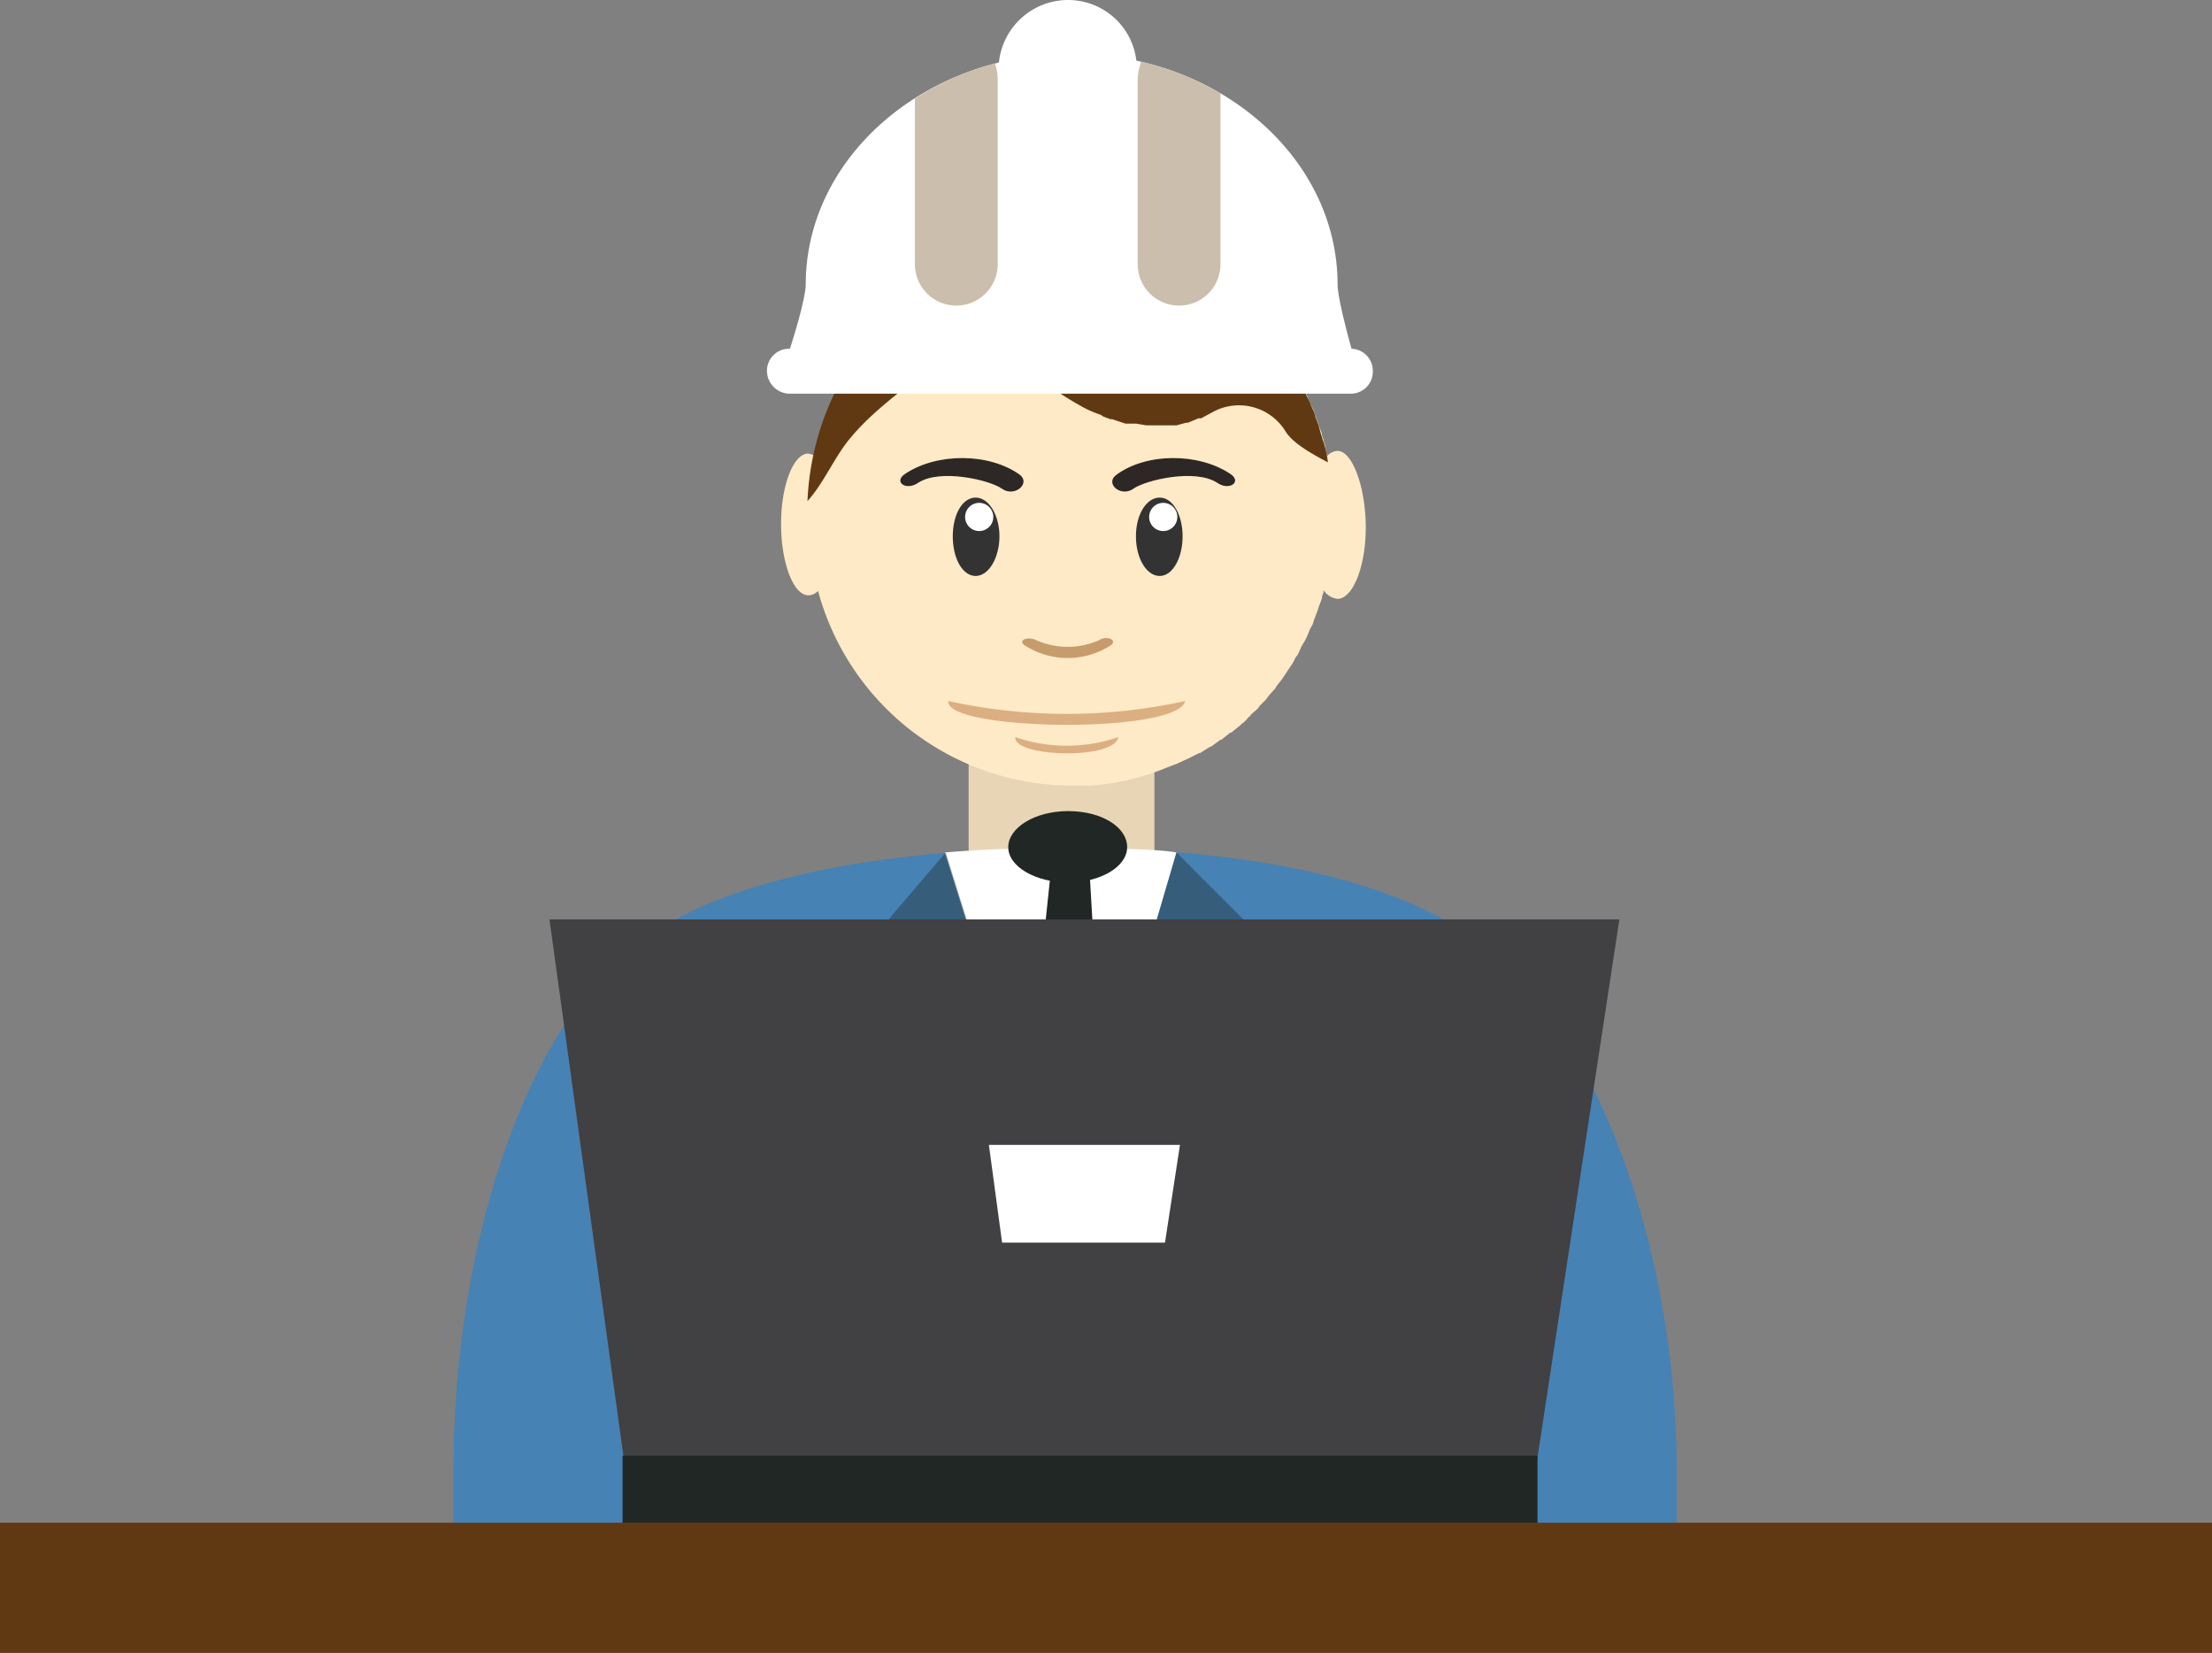 <svg xmlns="http://www.w3.org/2000/svg" viewBox="0 0 251.2 187.7"><rect x="0" y="0" width="251.2" height="187.7" fill="#808080" stroke="none"/><defs><style>.cls-1{fill:#e7d5b6;}.cls-2{fill:#ffeac7;}.cls-14,.cls-15,.cls-2,.cls-3,.cls-4,.cls-5,.cls-6,.cls-7,.cls-9{fill-rule:evenodd;}.cls-3{fill:#4682b4;}.cls-13,.cls-4{fill:#603913;}.cls-5,.cls-8{fill:#fff;}.cls-6{fill:#ccbeac;}.cls-10,.cls-12,.cls-7,.cls-9{fill:#202724;}.cls-10,.cls-9{opacity:0.4;}.cls-11{fill:#414042;}.cls-14{fill:#dbaf81;}.cls-15{fill:#333;}.cls-16{fill:#c79c6d;}.cls-17{fill:#2d2725;}</style></defs><title>inventario</title><g id="Layer_2" data-name="Layer 2"><g id="Pagina_inicial_Movil" data-name="Pagina inicial Movil"><rect class="cls-1" x="110" y="77.4" width="21.1" height="21.59"/><path class="cls-2" d="M151.9,51.2a1.7,1.7,0,0,0-1.2.6.6.6,0,0,0-.1-.4c0-.3-.1-.5-.1-.8a1.9,1.9,0,0,1-.2-.7,1.9,1.9,0,0,1-.2-.7l-.3-.8c-.1-.2-.1-.4-.2-.6l-.3-.8c-.1-.2-.1-.4-.2-.6s-.3-.5-.4-.8l-.2-.5a5.9,5.9,0,0,0-.4-.8l-.3-.5-.4-.9-.3-.4a2.2,2.2,0,0,0-.5-.8.5.5,0,0,0-.2-.4l-.6-.9-.2-.3-.7-.9c0-.1-.1-.2-.2-.3l-.7-.8-.2-.3L143,37c0-.1-.1-.1-.1-.2L142,36a.2.2,0,0,0-.2-.2,3,3,0,0,0-.8-.8l-.2-.2-1-.8h-.1l-1-.8h-.1l-1.1-.8h-.1l-1.1-.7a.1.1,0,0,1-.1-.1l-1.2-.6h0l-1.3-.6h0l-1.3-.5h0a27.7,27.7,0,0,0-8.5-2h-2.4a29.9,29.9,0,0,0-29,23.8l-.7-.2c-1.7,0-3.1,3.6-3.1,8s1.4,8.1,3.1,8.1a1.6,1.6,0,0,0,1.1-.5,29.9,29.9,0,0,0,28.6,22.1h2.4a27.7,27.7,0,0,0,8.5-2h0l1.3-.5h0l1.3-.6h0l1.2-.6h.1l1.1-.7h.1l1.1-.8h.1l1-.8h.1l1-.8.2-.2a3,3,0,0,0,.8-.8.2.2,0,0,0,.2-.2l.9-.8c0-.1.1-.1.1-.2l.8-.8.2-.3.7-.8c.1-.1.2-.2.2-.3l.7-.9.2-.3.6-.9.2-.3a4.1,4.1,0,0,0,.5-.9l.3-.4.4-.9.3-.5a5.9,5.9,0,0,0,.4-.8l.2-.5c.1-.3.3-.5.4-.8s.1-.4.2-.6l.3-.8c.1-.2.1-.4.2-.6l.3-.8a1.9,1.9,0,0,1,.2-.7v-.3a2.2,2.2,0,0,0,1.6,1c1.7,0,3.2-3.6,3.2-8.1S153.6,51.2,151.9,51.2Z"/><path class="cls-3" d="M190.4,166.7c0-26.2-10.2-52.7-24.3-61-8.4-5.5-23.3-9.4-45.1-9.4s-37.8,3.8-46.3,9.3c-14.2,8.2-23.2,34.8-23.2,61.1V174H76.7v-7.3c0-17.3,5.6-28.1,9.1-33.6V174h70V134.6c3.9,5.8,9.4,16.2,9.4,32.1V174h25.2Z"/><path class="cls-4" d="M150.2,49.9l-.3-1a8.8,8.8,0,0,0-.5-1.5,5,5,0,0,0-.5-1.3,5.4,5.4,0,0,0-.5-1.1,6.1,6.1,0,0,0-.7-1.4l-.4-.9-1-1.5-.4-.6L144.7,39l-.3-.5L143,36.9l-.3-.2c-.5-.6-1.1-1.1-1.6-1.6l-.2-.2L139,33.4h0a28.7,28.7,0,0,0-17.5-5.8c-16,0-29.1,13-29.8,29.3,1.9-2.1,3.1-5.1,4.9-7.2,3-3.6,6.9-6,10.4-9.2s6.3-2.5,8.6,0a26.6,26.6,0,0,0,6.8,5.4h0a12.3,12.3,0,0,0,2.6,1.2l.3.2.8.3h.2l1.5.5H129l1.2.2h3.4l1.1-.3h.2l1.2-.5h.3l1.3-.7A6.2,6.2,0,0,1,146,49c.8,1.3,2.9,2.5,4.8,3.5A11,11,0,0,0,150.2,49.9Z"/><path class="cls-5" d="M154.1,41.7c-.1-.2-.1-.5-.2-.7s-2-6.8-2-8.7c0-14.4-13.5-26.2-30.2-26.2S91.5,17.9,91.5,32.3c0,1.6-1.5,6.6-2.5,9.4Z"/><path class="cls-5" d="M121.3,15.6a7.8,7.8,0,0,0,0-15.6,7.9,7.9,0,0,0-7.9,7.8A7.9,7.9,0,0,0,121.3,15.6Z"/><path class="cls-6" d="M103.9,11.2a31.1,31.1,0,0,1,9.1-4,5.7,5.7,0,0,1,.3,1.8V30a4.7,4.7,0,0,1-4.7,4.7h0a4.7,4.7,0,0,1-4.7-4.7Z"/><path class="cls-6" d="M129.6,7a32.6,32.6,0,0,1,9,3.6V30a4.7,4.7,0,0,1-4.7,4.7h0a4.7,4.7,0,0,1-4.7-4.7V9A6.5,6.5,0,0,1,129.6,7Z"/><path class="cls-5" d="M155.9,42.1a2.5,2.5,0,0,1-2.4,2.6H89.6a2.6,2.6,0,0,1-2.5-2.6h0a2.5,2.5,0,0,1,2.5-2.5h63.9a2.5,2.5,0,0,1,2.4,2.5Z"/><path class="cls-5" d="M107.3,96.8l13.6,43.3,12.7-43.3s-2-.5-12-.5A141.8,141.8,0,0,0,107.3,96.8Z"/><path class="cls-7" d="M128,96.2c0,2.2-3,4-6.7,4s-6.8-1.8-6.8-4,3-4.1,6.8-4.1S128,93.9,128,96.2Z"/><polygon class="cls-7" points="119.4 98.3 116.5 125.9 120.9 140.1 125.3 125.9 123.7 98.4 119.4 98.3"/><rect class="cls-8" x="131.6" y="139.6" width="18.1" height="9.67"/><polygon class="cls-9" points="133.6 96.8 144.5 107.7 120.9 140.1 133.6 96.8"/><polygon class="cls-9" points="107.4 96.8 98 107.8 121 140.3 107.4 96.8"/><rect class="cls-10" x="119.9" y="139.8" width="2.1" height="34.28"/><polygon class="cls-11" points="62.4 104.4 183.9 104.4 174.4 166.8 71 166.8 62.4 104.4"/><rect class="cls-12" x="70.7" y="165.3" width="103.9" height="8.42"/><polygon class="cls-8" points="112.3 130 134 130 132.3 141.1 113.8 141.1 112.3 130"/><rect class="cls-13" y="172.9" width="251.2" height="14.78"/><path class="cls-14" d="M134.6,79.6c-.9,3.8-27.4,3.4-26.9,0A62.6,62.6,0,0,0,134.6,79.6Z"/><path class="cls-14" d="M127,83.7c-.4,2.6-11.9,2.3-11.7,0A18,18,0,0,0,127,83.7Z"/><path class="cls-15" d="M110.8,56.5c1.5,0,2.7,2,2.7,4.4s-1.2,4.5-2.7,4.5-2.6-2-2.6-4.5S109.3,56.5,110.8,56.5Z"/><path class="cls-5" d="M111.2,57.1a1.6,1.6,0,1,1-1.6,1.6A1.6,1.6,0,0,1,111.2,57.1Z"/><path class="cls-15" d="M131.7,56.5c1.5,0,2.6,2,2.6,4.4s-1.1,4.5-2.6,4.5-2.7-2-2.7-4.5S130.2,56.5,131.7,56.5Z"/><path class="cls-5" d="M132.1,57.1a1.6,1.6,0,0,1,0,3.2,1.6,1.6,0,1,1,0-3.2Z"/><path class="cls-16" d="M124.8,72.7c.9-.6,2.2,0,1.3.6a9,9,0,0,1-9.7,0c-.9-.6.3-1.1,1.3-.6A8.8,8.8,0,0,0,124.8,72.7Z"/><path class="cls-17" d="M104.3,54.8c-1.4,1-2.9-.1-1.5-1,3.6-2.4,9.5-2.4,13,.1,1.3,1-.6,2.6-2,1.6S106.8,53.2,104.3,54.8Z"/><path class="cls-17" d="M138.2,54.8c1.4,1,2.9-.1,1.5-1-3.6-2.4-9.5-2.4-12.9.1-1.4,1,.5,2.6,1.9,1.6S135.7,53.2,138.2,54.8Z"/></g></g></svg>